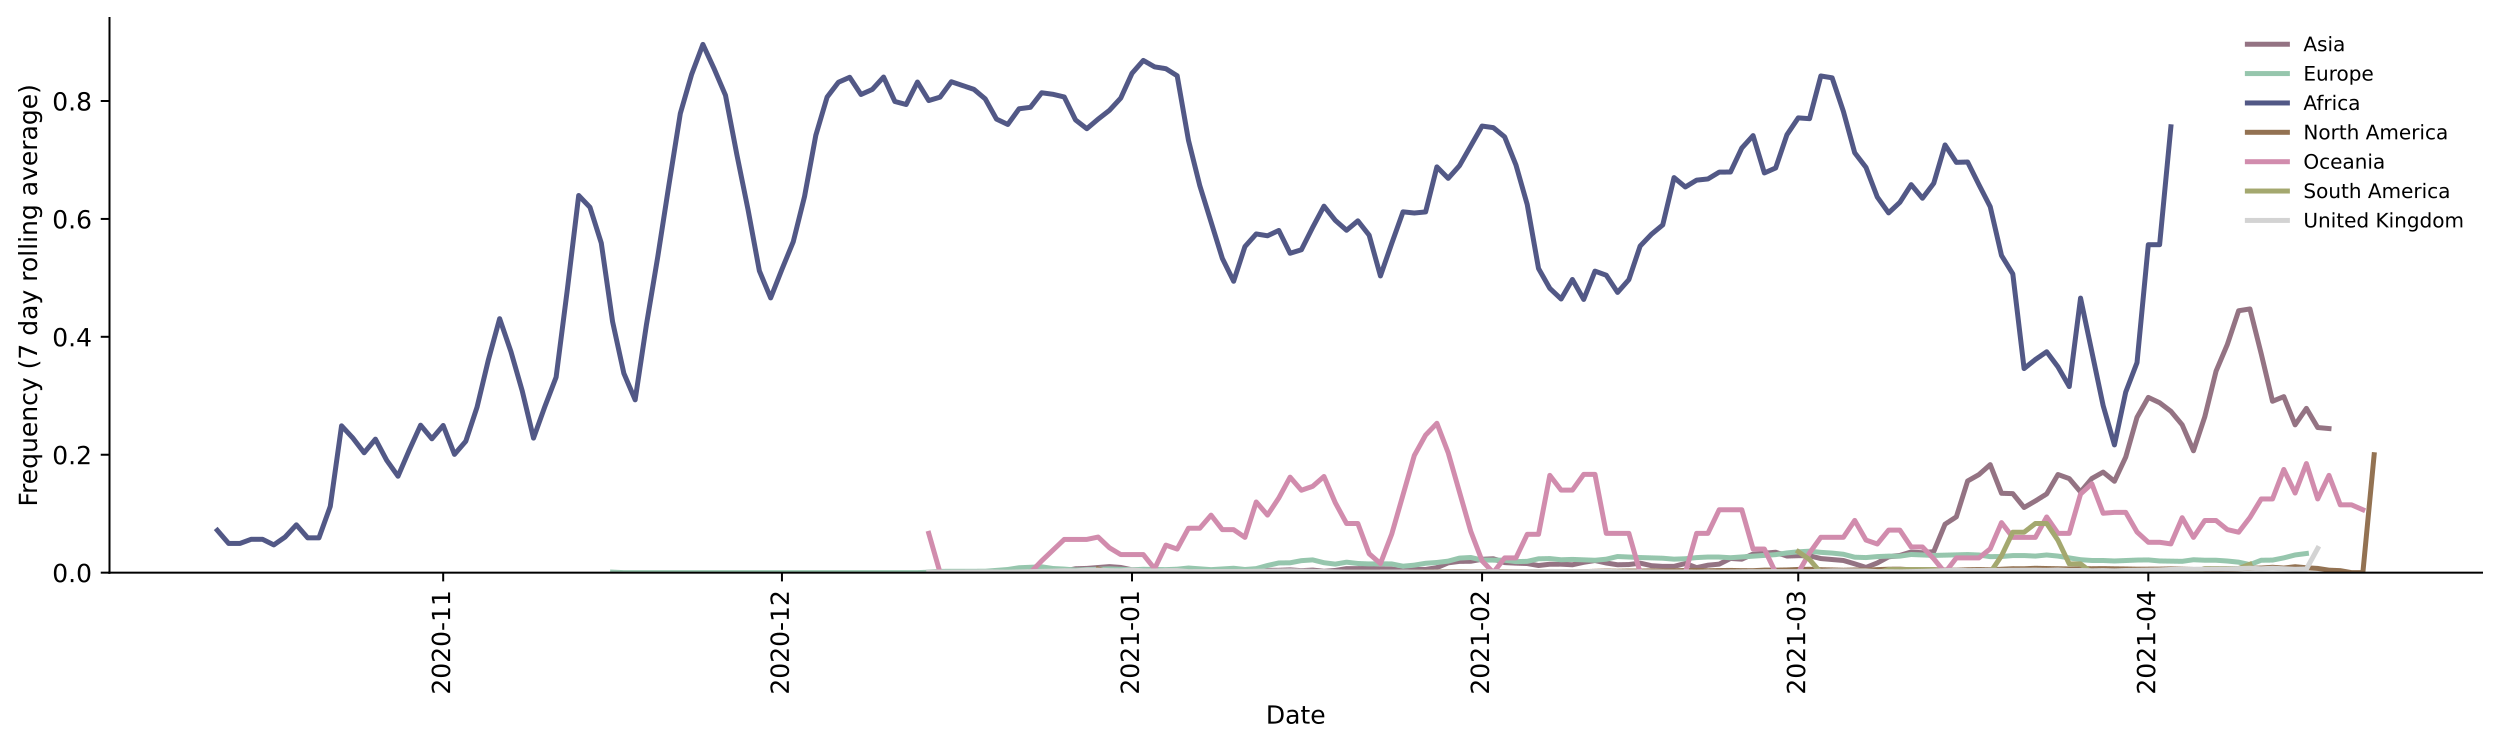 <?xml version="1.0" encoding="utf-8" standalone="no"?>
<!DOCTYPE svg PUBLIC "-//W3C//DTD SVG 1.1//EN"
  "http://www.w3.org/Graphics/SVG/1.1/DTD/svg11.dtd">
<!-- Created with matplotlib (https://matplotlib.org/) -->
<svg height="298.621pt" version="1.1" viewBox="0 0 999.581 298.621" width="999.581pt" xmlns="http://www.w3.org/2000/svg" xmlns:xlink="http://www.w3.org/1999/xlink">
 <defs>
  <style type="text/css">*{stroke-linecap:butt;stroke-linejoin:round;}</style>
 </defs>
 <g id="figure_1">
  <g id="patch_1">
   <path d="M 0 298.621 
L 999.581 298.621 
L 999.581 0 
L 0 0 
z
" style="fill:#ffffff;"/>
  </g>
  <g id="axes_1">
   <g id="patch_2">
    <path d="M 43.781 228.96 
L 992.381 228.96 
L 992.381 7.2 
L 43.781 7.2 
z
" style="fill:#ffffff;"/>
   </g>
   <g id="matplotlib.axis_1">
    <g id="xtick_1">
     <g id="line2d_1">
      <defs>
       <path d="M 0 0 
L 0 3.5 
" id="m08229d49be" style="stroke:#000000;stroke-width:0.8;"/>
      </defs>
      <g>
       <use style="stroke:#000000;stroke-width:0.8;" x="177.199" xlink:href="#m08229d49be" y="228.96"/>
      </g>
     </g>
     <g id="text_1">
      <!-- 2020-11 -->
      <g transform="translate(179.959 277.743)rotate(-90)scale(0.1 -0.1)">
       <defs>
        <path d="M 19.188 8.297 
L 53.609 8.297 
L 53.609 0 
L 7.328 0 
L 7.328 8.297 
Q 12.938 14.109 22.625 23.891 
Q 32.328 33.688 34.812 36.531 
Q 39.547 41.844 41.422 45.531 
Q 43.312 49.219 43.312 52.781 
Q 43.312 58.594 39.234 62.25 
Q 35.156 65.922 28.609 65.922 
Q 23.969 65.922 18.812 64.312 
Q 13.672 62.703 7.812 59.422 
L 7.812 69.391 
Q 13.766 71.781 18.938 73 
Q 24.125 74.219 28.422 74.219 
Q 39.75 74.219 46.484 68.547 
Q 53.219 62.891 53.219 53.422 
Q 53.219 48.922 51.531 44.891 
Q 49.859 40.875 45.406 35.406 
Q 44.188 33.984 37.641 27.219 
Q 31.109 20.453 19.188 8.297 
z
" id="DejaVuSans-50"/>
        <path d="M 31.781 66.406 
Q 24.172 66.406 20.328 58.906 
Q 16.5 51.422 16.5 36.375 
Q 16.5 21.391 20.328 13.891 
Q 24.172 6.391 31.781 6.391 
Q 39.453 6.391 43.281 13.891 
Q 47.125 21.391 47.125 36.375 
Q 47.125 51.422 43.281 58.906 
Q 39.453 66.406 31.781 66.406 
z
M 31.781 74.219 
Q 44.047 74.219 50.516 64.516 
Q 56.984 54.828 56.984 36.375 
Q 56.984 17.969 50.516 8.266 
Q 44.047 -1.422 31.781 -1.422 
Q 19.531 -1.422 13.062 8.266 
Q 6.594 17.969 6.594 36.375 
Q 6.594 54.828 13.062 64.516 
Q 19.531 74.219 31.781 74.219 
z
" id="DejaVuSans-48"/>
        <path d="M 4.891 31.391 
L 31.203 31.391 
L 31.203 23.391 
L 4.891 23.391 
z
" id="DejaVuSans-45"/>
        <path d="M 12.406 8.297 
L 28.516 8.297 
L 28.516 63.922 
L 10.984 60.406 
L 10.984 69.391 
L 28.422 72.906 
L 38.281 72.906 
L 38.281 8.297 
L 54.391 8.297 
L 54.391 0 
L 12.406 0 
z
" id="DejaVuSans-49"/>
       </defs>
       <use xlink:href="#DejaVuSans-50"/>
       <use x="63.623" xlink:href="#DejaVuSans-48"/>
       <use x="127.246" xlink:href="#DejaVuSans-50"/>
       <use x="190.869" xlink:href="#DejaVuSans-48"/>
       <use x="254.492" xlink:href="#DejaVuSans-45"/>
       <use x="290.576" xlink:href="#DejaVuSans-49"/>
       <use x="354.199" xlink:href="#DejaVuSans-49"/>
      </g>
     </g>
    </g>
    <g id="xtick_2">
     <g id="line2d_2">
      <g>
       <use style="stroke:#000000;stroke-width:0.8;" x="312.649" xlink:href="#m08229d49be" y="228.96"/>
      </g>
     </g>
     <g id="text_2">
      <!-- 2020-12 -->
      <g transform="translate(315.408 277.743)rotate(-90)scale(0.1 -0.1)">
       <use xlink:href="#DejaVuSans-50"/>
       <use x="63.623" xlink:href="#DejaVuSans-48"/>
       <use x="127.246" xlink:href="#DejaVuSans-50"/>
       <use x="190.869" xlink:href="#DejaVuSans-48"/>
       <use x="254.492" xlink:href="#DejaVuSans-45"/>
       <use x="290.576" xlink:href="#DejaVuSans-49"/>
       <use x="354.199" xlink:href="#DejaVuSans-50"/>
      </g>
     </g>
    </g>
    <g id="xtick_3">
     <g id="line2d_3">
      <g>
       <use style="stroke:#000000;stroke-width:0.8;" x="452.614" xlink:href="#m08229d49be" y="228.96"/>
      </g>
     </g>
     <g id="text_3">
      <!-- 2021-01 -->
      <g transform="translate(455.373 277.743)rotate(-90)scale(0.1 -0.1)">
       <use xlink:href="#DejaVuSans-50"/>
       <use x="63.623" xlink:href="#DejaVuSans-48"/>
       <use x="127.246" xlink:href="#DejaVuSans-50"/>
       <use x="190.869" xlink:href="#DejaVuSans-49"/>
       <use x="254.492" xlink:href="#DejaVuSans-45"/>
       <use x="290.576" xlink:href="#DejaVuSans-48"/>
       <use x="354.199" xlink:href="#DejaVuSans-49"/>
      </g>
     </g>
    </g>
    <g id="xtick_4">
     <g id="line2d_4">
      <g>
       <use style="stroke:#000000;stroke-width:0.8;" x="592.579" xlink:href="#m08229d49be" y="228.96"/>
      </g>
     </g>
     <g id="text_4">
      <!-- 2021-02 -->
      <g transform="translate(595.338 277.743)rotate(-90)scale(0.1 -0.1)">
       <use xlink:href="#DejaVuSans-50"/>
       <use x="63.623" xlink:href="#DejaVuSans-48"/>
       <use x="127.246" xlink:href="#DejaVuSans-50"/>
       <use x="190.869" xlink:href="#DejaVuSans-49"/>
       <use x="254.492" xlink:href="#DejaVuSans-45"/>
       <use x="290.576" xlink:href="#DejaVuSans-48"/>
       <use x="354.199" xlink:href="#DejaVuSans-50"/>
      </g>
     </g>
    </g>
    <g id="xtick_5">
     <g id="line2d_5">
      <g>
       <use style="stroke:#000000;stroke-width:0.8;" x="718.998" xlink:href="#m08229d49be" y="228.96"/>
      </g>
     </g>
     <g id="text_5">
      <!-- 2021-03 -->
      <g transform="translate(721.758 277.743)rotate(-90)scale(0.1 -0.1)">
       <defs>
        <path d="M 40.578 39.312 
Q 47.656 37.797 51.625 33 
Q 55.609 28.219 55.609 21.188 
Q 55.609 10.406 48.188 4.484 
Q 40.766 -1.422 27.094 -1.422 
Q 22.516 -1.422 17.656 -0.516 
Q 12.797 0.391 7.625 2.203 
L 7.625 11.719 
Q 11.719 9.328 16.594 8.109 
Q 21.484 6.891 26.812 6.891 
Q 36.078 6.891 40.938 10.547 
Q 45.797 14.203 45.797 21.188 
Q 45.797 27.641 41.281 31.266 
Q 36.766 34.906 28.719 34.906 
L 20.219 34.906 
L 20.219 43.016 
L 29.109 43.016 
Q 36.375 43.016 40.234 45.922 
Q 44.094 48.828 44.094 54.297 
Q 44.094 59.906 40.109 62.906 
Q 36.141 65.922 28.719 65.922 
Q 24.656 65.922 20.016 65.031 
Q 15.375 64.156 9.812 62.312 
L 9.812 71.094 
Q 15.438 72.656 20.344 73.438 
Q 25.25 74.219 29.594 74.219 
Q 40.828 74.219 47.359 69.109 
Q 53.906 64.016 53.906 55.328 
Q 53.906 49.266 50.438 45.094 
Q 46.969 40.922 40.578 39.312 
z
" id="DejaVuSans-51"/>
       </defs>
       <use xlink:href="#DejaVuSans-50"/>
       <use x="63.623" xlink:href="#DejaVuSans-48"/>
       <use x="127.246" xlink:href="#DejaVuSans-50"/>
       <use x="190.869" xlink:href="#DejaVuSans-49"/>
       <use x="254.492" xlink:href="#DejaVuSans-45"/>
       <use x="290.576" xlink:href="#DejaVuSans-48"/>
       <use x="354.199" xlink:href="#DejaVuSans-51"/>
      </g>
     </g>
    </g>
    <g id="xtick_6">
     <g id="line2d_6">
      <g>
       <use style="stroke:#000000;stroke-width:0.8;" x="858.963" xlink:href="#m08229d49be" y="228.96"/>
      </g>
     </g>
     <g id="text_6">
      <!-- 2021-04 -->
      <g transform="translate(861.723 277.743)rotate(-90)scale(0.1 -0.1)">
       <defs>
        <path d="M 37.797 64.312 
L 12.891 25.391 
L 37.797 25.391 
z
M 35.203 72.906 
L 47.609 72.906 
L 47.609 25.391 
L 58.016 25.391 
L 58.016 17.188 
L 47.609 17.188 
L 47.609 0 
L 37.797 0 
L 37.797 17.188 
L 4.891 17.188 
L 4.891 26.703 
z
" id="DejaVuSans-52"/>
       </defs>
       <use xlink:href="#DejaVuSans-50"/>
       <use x="63.623" xlink:href="#DejaVuSans-48"/>
       <use x="127.246" xlink:href="#DejaVuSans-50"/>
       <use x="190.869" xlink:href="#DejaVuSans-49"/>
       <use x="254.492" xlink:href="#DejaVuSans-45"/>
       <use x="290.576" xlink:href="#DejaVuSans-48"/>
       <use x="354.199" xlink:href="#DejaVuSans-52"/>
      </g>
     </g>
    </g>
    <g id="text_7">
     <!-- Date -->
     <g transform="translate(506.13 289.341)scale(0.1 -0.1)">
      <defs>
       <path d="M 19.672 64.797 
L 19.672 8.109 
L 31.594 8.109 
Q 46.688 8.109 53.688 14.938 
Q 60.688 21.781 60.688 36.531 
Q 60.688 51.172 53.688 57.984 
Q 46.688 64.797 31.594 64.797 
z
M 9.812 72.906 
L 30.078 72.906 
Q 51.266 72.906 61.172 64.094 
Q 71.094 55.281 71.094 36.531 
Q 71.094 17.672 61.125 8.828 
Q 51.172 0 30.078 0 
L 9.812 0 
z
" id="DejaVuSans-68"/>
       <path d="M 34.281 27.484 
Q 23.391 27.484 19.188 25 
Q 14.984 22.516 14.984 16.5 
Q 14.984 11.719 18.141 8.906 
Q 21.297 6.109 26.703 6.109 
Q 34.188 6.109 38.703 11.406 
Q 43.219 16.703 43.219 25.484 
L 43.219 27.484 
z
M 52.203 31.203 
L 52.203 0 
L 43.219 0 
L 43.219 8.297 
Q 40.141 3.328 35.547 0.953 
Q 30.953 -1.422 24.312 -1.422 
Q 15.922 -1.422 10.953 3.297 
Q 6 8.016 6 15.922 
Q 6 25.141 12.172 29.828 
Q 18.359 34.516 30.609 34.516 
L 43.219 34.516 
L 43.219 35.406 
Q 43.219 41.609 39.141 45 
Q 35.062 48.391 27.688 48.391 
Q 23 48.391 18.547 47.266 
Q 14.109 46.141 10.016 43.891 
L 10.016 52.203 
Q 14.938 54.109 19.578 55.047 
Q 24.219 56 28.609 56 
Q 40.484 56 46.344 49.844 
Q 52.203 43.703 52.203 31.203 
z
" id="DejaVuSans-97"/>
       <path d="M 18.312 70.219 
L 18.312 54.688 
L 36.812 54.688 
L 36.812 47.703 
L 18.312 47.703 
L 18.312 18.016 
Q 18.312 11.328 20.141 9.422 
Q 21.969 7.516 27.594 7.516 
L 36.812 7.516 
L 36.812 0 
L 27.594 0 
Q 17.188 0 13.234 3.875 
Q 9.281 7.766 9.281 18.016 
L 9.281 47.703 
L 2.688 47.703 
L 2.688 54.688 
L 9.281 54.688 
L 9.281 70.219 
z
" id="DejaVuSans-116"/>
       <path d="M 56.203 29.594 
L 56.203 25.203 
L 14.891 25.203 
Q 15.484 15.922 20.484 11.062 
Q 25.484 6.203 34.422 6.203 
Q 39.594 6.203 44.453 7.469 
Q 49.312 8.734 54.109 11.281 
L 54.109 2.781 
Q 49.266 0.734 44.188 -0.344 
Q 39.109 -1.422 33.891 -1.422 
Q 20.797 -1.422 13.156 6.188 
Q 5.516 13.812 5.516 26.812 
Q 5.516 40.234 12.766 48.109 
Q 20.016 56 32.328 56 
Q 43.359 56 49.781 48.891 
Q 56.203 41.797 56.203 29.594 
z
M 47.219 32.234 
Q 47.125 39.594 43.094 43.984 
Q 39.062 48.391 32.422 48.391 
Q 24.906 48.391 20.391 44.141 
Q 15.875 39.891 15.188 32.172 
z
" id="DejaVuSans-101"/>
      </defs>
      <use xlink:href="#DejaVuSans-68"/>
      <use x="77.002" xlink:href="#DejaVuSans-97"/>
      <use x="138.281" xlink:href="#DejaVuSans-116"/>
      <use x="177.49" xlink:href="#DejaVuSans-101"/>
     </g>
    </g>
   </g>
   <g id="matplotlib.axis_2">
    <g id="ytick_1">
     <g id="line2d_7">
      <defs>
       <path d="M 0 0 
L -3.5 0 
" id="m2bde6c00f6" style="stroke:#000000;stroke-width:0.8;"/>
      </defs>
      <g>
       <use style="stroke:#000000;stroke-width:0.8;" x="43.781" xlink:href="#m2bde6c00f6" y="228.96"/>
      </g>
     </g>
     <g id="text_8">
      <!-- 0.0 -->
      <g transform="translate(20.878 232.759)scale(0.1 -0.1)">
       <defs>
        <path d="M 10.688 12.406 
L 21 12.406 
L 21 0 
L 10.688 0 
z
" id="DejaVuSans-46"/>
       </defs>
       <use xlink:href="#DejaVuSans-48"/>
       <use x="63.623" xlink:href="#DejaVuSans-46"/>
       <use x="95.41" xlink:href="#DejaVuSans-48"/>
      </g>
     </g>
    </g>
    <g id="ytick_2">
     <g id="line2d_8">
      <g>
       <use style="stroke:#000000;stroke-width:0.8;" x="43.781" xlink:href="#m2bde6c00f6" y="181.815"/>
      </g>
     </g>
     <g id="text_9">
      <!-- 0.2 -->
      <g transform="translate(20.878 185.614)scale(0.1 -0.1)">
       <use xlink:href="#DejaVuSans-48"/>
       <use x="63.623" xlink:href="#DejaVuSans-46"/>
       <use x="95.41" xlink:href="#DejaVuSans-50"/>
      </g>
     </g>
    </g>
    <g id="ytick_3">
     <g id="line2d_9">
      <g>
       <use style="stroke:#000000;stroke-width:0.8;" x="43.781" xlink:href="#m2bde6c00f6" y="134.67"/>
      </g>
     </g>
     <g id="text_10">
      <!-- 0.4 -->
      <g transform="translate(20.878 138.469)scale(0.1 -0.1)">
       <use xlink:href="#DejaVuSans-48"/>
       <use x="63.623" xlink:href="#DejaVuSans-46"/>
       <use x="95.41" xlink:href="#DejaVuSans-52"/>
      </g>
     </g>
    </g>
    <g id="ytick_4">
     <g id="line2d_10">
      <g>
       <use style="stroke:#000000;stroke-width:0.8;" x="43.781" xlink:href="#m2bde6c00f6" y="87.525"/>
      </g>
     </g>
     <g id="text_11">
      <!-- 0.6 -->
      <g transform="translate(20.878 91.325)scale(0.1 -0.1)">
       <defs>
        <path d="M 33.016 40.375 
Q 26.375 40.375 22.484 35.828 
Q 18.609 31.297 18.609 23.391 
Q 18.609 15.531 22.484 10.953 
Q 26.375 6.391 33.016 6.391 
Q 39.656 6.391 43.531 10.953 
Q 47.406 15.531 47.406 23.391 
Q 47.406 31.297 43.531 35.828 
Q 39.656 40.375 33.016 40.375 
z
M 52.594 71.297 
L 52.594 62.312 
Q 48.875 64.062 45.094 64.984 
Q 41.312 65.922 37.594 65.922 
Q 27.828 65.922 22.672 59.328 
Q 17.531 52.734 16.797 39.406 
Q 19.672 43.656 24.016 45.922 
Q 28.375 48.188 33.594 48.188 
Q 44.578 48.188 50.953 41.516 
Q 57.328 34.859 57.328 23.391 
Q 57.328 12.156 50.688 5.359 
Q 44.047 -1.422 33.016 -1.422 
Q 20.359 -1.422 13.672 8.266 
Q 6.984 17.969 6.984 36.375 
Q 6.984 53.656 15.188 63.938 
Q 23.391 74.219 37.203 74.219 
Q 40.922 74.219 44.703 73.484 
Q 48.484 72.75 52.594 71.297 
z
" id="DejaVuSans-54"/>
       </defs>
       <use xlink:href="#DejaVuSans-48"/>
       <use x="63.623" xlink:href="#DejaVuSans-46"/>
       <use x="95.41" xlink:href="#DejaVuSans-54"/>
      </g>
     </g>
    </g>
    <g id="ytick_5">
     <g id="line2d_11">
      <g>
       <use style="stroke:#000000;stroke-width:0.8;" x="43.781" xlink:href="#m2bde6c00f6" y="40.38"/>
      </g>
     </g>
     <g id="text_12">
      <!-- 0.8 -->
      <g transform="translate(20.878 44.18)scale(0.1 -0.1)">
       <defs>
        <path d="M 31.781 34.625 
Q 24.75 34.625 20.719 30.859 
Q 16.703 27.094 16.703 20.516 
Q 16.703 13.922 20.719 10.156 
Q 24.75 6.391 31.781 6.391 
Q 38.812 6.391 42.859 10.172 
Q 46.922 13.969 46.922 20.516 
Q 46.922 27.094 42.891 30.859 
Q 38.875 34.625 31.781 34.625 
z
M 21.922 38.812 
Q 15.578 40.375 12.031 44.719 
Q 8.5 49.078 8.5 55.328 
Q 8.5 64.062 14.719 69.141 
Q 20.953 74.219 31.781 74.219 
Q 42.672 74.219 48.875 69.141 
Q 55.078 64.062 55.078 55.328 
Q 55.078 49.078 51.531 44.719 
Q 48 40.375 41.703 38.812 
Q 48.828 37.156 52.797 32.312 
Q 56.781 27.484 56.781 20.516 
Q 56.781 9.906 50.312 4.234 
Q 43.844 -1.422 31.781 -1.422 
Q 19.734 -1.422 13.25 4.234 
Q 6.781 9.906 6.781 20.516 
Q 6.781 27.484 10.781 32.312 
Q 14.797 37.156 21.922 38.812 
z
M 18.312 54.391 
Q 18.312 48.734 21.844 45.562 
Q 25.391 42.391 31.781 42.391 
Q 38.141 42.391 41.719 45.562 
Q 45.312 48.734 45.312 54.391 
Q 45.312 60.062 41.719 63.234 
Q 38.141 66.406 31.781 66.406 
Q 25.391 66.406 21.844 63.234 
Q 18.312 60.062 18.312 54.391 
z
" id="DejaVuSans-56"/>
       </defs>
       <use xlink:href="#DejaVuSans-48"/>
       <use x="63.623" xlink:href="#DejaVuSans-46"/>
       <use x="95.41" xlink:href="#DejaVuSans-56"/>
      </g>
     </g>
    </g>
    <g id="text_13">
     <!-- Frequency (7 day rolling average) -->
     <g transform="translate(14.798 202.529)rotate(-90)scale(0.1 -0.1)">
      <defs>
       <path d="M 9.812 72.906 
L 51.703 72.906 
L 51.703 64.594 
L 19.672 64.594 
L 19.672 43.109 
L 48.578 43.109 
L 48.578 34.812 
L 19.672 34.812 
L 19.672 0 
L 9.812 0 
z
" id="DejaVuSans-70"/>
       <path d="M 41.109 46.297 
Q 39.594 47.172 37.812 47.578 
Q 36.031 48 33.891 48 
Q 26.266 48 22.188 43.047 
Q 18.109 38.094 18.109 28.812 
L 18.109 0 
L 9.078 0 
L 9.078 54.688 
L 18.109 54.688 
L 18.109 46.188 
Q 20.953 51.172 25.484 53.578 
Q 30.031 56 36.531 56 
Q 37.453 56 38.578 55.875 
Q 39.703 55.766 41.062 55.516 
z
" id="DejaVuSans-114"/>
       <path d="M 14.797 27.297 
Q 14.797 17.391 18.875 11.75 
Q 22.953 6.109 30.078 6.109 
Q 37.203 6.109 41.297 11.75 
Q 45.406 17.391 45.406 27.297 
Q 45.406 37.203 41.297 42.844 
Q 37.203 48.484 30.078 48.484 
Q 22.953 48.484 18.875 42.844 
Q 14.797 37.203 14.797 27.297 
z
M 45.406 8.203 
Q 42.578 3.328 38.25 0.953 
Q 33.938 -1.422 27.875 -1.422 
Q 17.969 -1.422 11.734 6.484 
Q 5.516 14.406 5.516 27.297 
Q 5.516 40.188 11.734 48.094 
Q 17.969 56 27.875 56 
Q 33.938 56 38.25 53.625 
Q 42.578 51.266 45.406 46.391 
L 45.406 54.688 
L 54.391 54.688 
L 54.391 -20.797 
L 45.406 -20.797 
z
" id="DejaVuSans-113"/>
       <path d="M 8.5 21.578 
L 8.5 54.688 
L 17.484 54.688 
L 17.484 21.922 
Q 17.484 14.156 20.5 10.266 
Q 23.531 6.391 29.594 6.391 
Q 36.859 6.391 41.078 11.031 
Q 45.312 15.672 45.312 23.688 
L 45.312 54.688 
L 54.297 54.688 
L 54.297 0 
L 45.312 0 
L 45.312 8.406 
Q 42.047 3.422 37.719 1 
Q 33.406 -1.422 27.688 -1.422 
Q 18.266 -1.422 13.375 4.438 
Q 8.5 10.297 8.5 21.578 
z
M 31.109 56 
z
" id="DejaVuSans-117"/>
       <path d="M 54.891 33.016 
L 54.891 0 
L 45.906 0 
L 45.906 32.719 
Q 45.906 40.484 42.875 44.328 
Q 39.844 48.188 33.797 48.188 
Q 26.516 48.188 22.312 43.547 
Q 18.109 38.922 18.109 30.906 
L 18.109 0 
L 9.078 0 
L 9.078 54.688 
L 18.109 54.688 
L 18.109 46.188 
Q 21.344 51.125 25.703 53.562 
Q 30.078 56 35.797 56 
Q 45.219 56 50.047 50.172 
Q 54.891 44.344 54.891 33.016 
z
" id="DejaVuSans-110"/>
       <path d="M 48.781 52.594 
L 48.781 44.188 
Q 44.969 46.297 41.141 47.344 
Q 37.312 48.391 33.406 48.391 
Q 24.656 48.391 19.812 42.844 
Q 14.984 37.312 14.984 27.297 
Q 14.984 17.281 19.812 11.734 
Q 24.656 6.203 33.406 6.203 
Q 37.312 6.203 41.141 7.25 
Q 44.969 8.297 48.781 10.406 
L 48.781 2.094 
Q 45.016 0.344 40.984 -0.531 
Q 36.969 -1.422 32.422 -1.422 
Q 20.062 -1.422 12.781 6.344 
Q 5.516 14.109 5.516 27.297 
Q 5.516 40.672 12.859 48.328 
Q 20.219 56 33.016 56 
Q 37.156 56 41.109 55.141 
Q 45.062 54.297 48.781 52.594 
z
" id="DejaVuSans-99"/>
       <path d="M 32.172 -5.078 
Q 28.375 -14.844 24.75 -17.812 
Q 21.141 -20.797 15.094 -20.797 
L 7.906 -20.797 
L 7.906 -13.281 
L 13.188 -13.281 
Q 16.891 -13.281 18.938 -11.516 
Q 21 -9.766 23.484 -3.219 
L 25.094 0.875 
L 2.984 54.688 
L 12.5 54.688 
L 29.594 11.922 
L 46.688 54.688 
L 56.203 54.688 
z
" id="DejaVuSans-121"/>
       <path id="DejaVuSans-32"/>
       <path d="M 31 75.875 
Q 24.469 64.656 21.281 53.656 
Q 18.109 42.672 18.109 31.391 
Q 18.109 20.125 21.312 9.062 
Q 24.516 -2 31 -13.188 
L 23.188 -13.188 
Q 15.875 -1.703 12.234 9.375 
Q 8.594 20.453 8.594 31.391 
Q 8.594 42.281 12.203 53.312 
Q 15.828 64.359 23.188 75.875 
z
" id="DejaVuSans-40"/>
       <path d="M 8.203 72.906 
L 55.078 72.906 
L 55.078 68.703 
L 28.609 0 
L 18.312 0 
L 43.219 64.594 
L 8.203 64.594 
z
" id="DejaVuSans-55"/>
       <path d="M 45.406 46.391 
L 45.406 75.984 
L 54.391 75.984 
L 54.391 0 
L 45.406 0 
L 45.406 8.203 
Q 42.578 3.328 38.25 0.953 
Q 33.938 -1.422 27.875 -1.422 
Q 17.969 -1.422 11.734 6.484 
Q 5.516 14.406 5.516 27.297 
Q 5.516 40.188 11.734 48.094 
Q 17.969 56 27.875 56 
Q 33.938 56 38.25 53.625 
Q 42.578 51.266 45.406 46.391 
z
M 14.797 27.297 
Q 14.797 17.391 18.875 11.75 
Q 22.953 6.109 30.078 6.109 
Q 37.203 6.109 41.297 11.75 
Q 45.406 17.391 45.406 27.297 
Q 45.406 37.203 41.297 42.844 
Q 37.203 48.484 30.078 48.484 
Q 22.953 48.484 18.875 42.844 
Q 14.797 37.203 14.797 27.297 
z
" id="DejaVuSans-100"/>
       <path d="M 30.609 48.391 
Q 23.391 48.391 19.188 42.75 
Q 14.984 37.109 14.984 27.297 
Q 14.984 17.484 19.156 11.844 
Q 23.344 6.203 30.609 6.203 
Q 37.797 6.203 41.984 11.859 
Q 46.188 17.531 46.188 27.297 
Q 46.188 37.016 41.984 42.703 
Q 37.797 48.391 30.609 48.391 
z
M 30.609 56 
Q 42.328 56 49.016 48.375 
Q 55.719 40.766 55.719 27.297 
Q 55.719 13.875 49.016 6.219 
Q 42.328 -1.422 30.609 -1.422 
Q 18.844 -1.422 12.172 6.219 
Q 5.516 13.875 5.516 27.297 
Q 5.516 40.766 12.172 48.375 
Q 18.844 56 30.609 56 
z
" id="DejaVuSans-111"/>
       <path d="M 9.422 75.984 
L 18.406 75.984 
L 18.406 0 
L 9.422 0 
z
" id="DejaVuSans-108"/>
       <path d="M 9.422 54.688 
L 18.406 54.688 
L 18.406 0 
L 9.422 0 
z
M 9.422 75.984 
L 18.406 75.984 
L 18.406 64.594 
L 9.422 64.594 
z
" id="DejaVuSans-105"/>
       <path d="M 45.406 27.984 
Q 45.406 37.75 41.375 43.109 
Q 37.359 48.484 30.078 48.484 
Q 22.859 48.484 18.828 43.109 
Q 14.797 37.75 14.797 27.984 
Q 14.797 18.266 18.828 12.891 
Q 22.859 7.516 30.078 7.516 
Q 37.359 7.516 41.375 12.891 
Q 45.406 18.266 45.406 27.984 
z
M 54.391 6.781 
Q 54.391 -7.172 48.188 -13.984 
Q 42 -20.797 29.203 -20.797 
Q 24.469 -20.797 20.266 -20.094 
Q 16.062 -19.391 12.109 -17.922 
L 12.109 -9.188 
Q 16.062 -11.328 19.922 -12.344 
Q 23.781 -13.375 27.781 -13.375 
Q 36.625 -13.375 41.016 -8.766 
Q 45.406 -4.156 45.406 5.172 
L 45.406 9.625 
Q 42.625 4.781 38.281 2.391 
Q 33.938 0 27.875 0 
Q 17.828 0 11.672 7.656 
Q 5.516 15.328 5.516 27.984 
Q 5.516 40.672 11.672 48.328 
Q 17.828 56 27.875 56 
Q 33.938 56 38.281 53.609 
Q 42.625 51.219 45.406 46.391 
L 45.406 54.688 
L 54.391 54.688 
z
" id="DejaVuSans-103"/>
       <path d="M 2.984 54.688 
L 12.5 54.688 
L 29.594 8.797 
L 46.688 54.688 
L 56.203 54.688 
L 35.688 0 
L 23.484 0 
z
" id="DejaVuSans-118"/>
       <path d="M 8.016 75.875 
L 15.828 75.875 
Q 23.141 64.359 26.781 53.312 
Q 30.422 42.281 30.422 31.391 
Q 30.422 20.453 26.781 9.375 
Q 23.141 -1.703 15.828 -13.188 
L 8.016 -13.188 
Q 14.5 -2 17.703 9.062 
Q 20.906 20.125 20.906 31.391 
Q 20.906 42.672 17.703 53.656 
Q 14.5 64.656 8.016 75.875 
z
" id="DejaVuSans-41"/>
      </defs>
      <use xlink:href="#DejaVuSans-70"/>
      <use x="50.27" xlink:href="#DejaVuSans-114"/>
      <use x="89.133" xlink:href="#DejaVuSans-101"/>
      <use x="150.656" xlink:href="#DejaVuSans-113"/>
      <use x="214.133" xlink:href="#DejaVuSans-117"/>
      <use x="277.512" xlink:href="#DejaVuSans-101"/>
      <use x="339.035" xlink:href="#DejaVuSans-110"/>
      <use x="402.414" xlink:href="#DejaVuSans-99"/>
      <use x="457.395" xlink:href="#DejaVuSans-121"/>
      <use x="516.574" xlink:href="#DejaVuSans-32"/>
      <use x="548.361" xlink:href="#DejaVuSans-40"/>
      <use x="587.375" xlink:href="#DejaVuSans-55"/>
      <use x="650.998" xlink:href="#DejaVuSans-32"/>
      <use x="682.785" xlink:href="#DejaVuSans-100"/>
      <use x="746.262" xlink:href="#DejaVuSans-97"/>
      <use x="807.541" xlink:href="#DejaVuSans-121"/>
      <use x="866.721" xlink:href="#DejaVuSans-32"/>
      <use x="898.508" xlink:href="#DejaVuSans-114"/>
      <use x="937.371" xlink:href="#DejaVuSans-111"/>
      <use x="998.553" xlink:href="#DejaVuSans-108"/>
      <use x="1026.336" xlink:href="#DejaVuSans-108"/>
      <use x="1054.119" xlink:href="#DejaVuSans-105"/>
      <use x="1081.902" xlink:href="#DejaVuSans-110"/>
      <use x="1145.281" xlink:href="#DejaVuSans-103"/>
      <use x="1208.758" xlink:href="#DejaVuSans-32"/>
      <use x="1240.545" xlink:href="#DejaVuSans-97"/>
      <use x="1301.824" xlink:href="#DejaVuSans-118"/>
      <use x="1361.004" xlink:href="#DejaVuSans-101"/>
      <use x="1422.527" xlink:href="#DejaVuSans-114"/>
      <use x="1463.641" xlink:href="#DejaVuSans-97"/>
      <use x="1524.92" xlink:href="#DejaVuSans-103"/>
      <use x="1588.396" xlink:href="#DejaVuSans-101"/>
      <use x="1649.92" xlink:href="#DejaVuSans-41"/>
     </g>
    </g>
   </g>
   <g id="line2d_12">
    <path clip-path="url(#pe2e426d0ad)" d="M 411.979 228.535 
L 416.494 228.96 
L 421.009 228.96 
L 425.524 228.331 
L 430.039 227.401 
L 434.554 227.271 
L 439.069 226.905 
L 443.584 226.55 
L 448.099 226.884 
L 452.614 227.815 
L 457.129 227.945 
L 461.644 227.967 
L 466.159 228.166 
L 470.674 228.348 
L 475.189 228.348 
L 479.704 228.155 
L 484.219 228.199 
L 488.734 228.355 
L 493.249 228.467 
L 497.764 228.143 
L 502.279 228.336 
L 506.794 228.019 
L 511.309 228.019 
L 515.824 227.844 
L 520.339 228.168 
L 524.854 227.933 
L 529.369 228.408 
L 533.884 228.083 
L 538.399 227.348 
L 542.914 227.348 
L 547.429 227.252 
L 551.944 227.394 
L 556.459 227.405 
L 560.974 228.196 
L 565.489 227.656 
L 570.004 227.682 
L 574.519 226.955 
L 579.034 225.042 
L 583.549 224.461 
L 588.064 224.411 
L 592.579 223.614 
L 597.094 223.406 
L 601.609 224.945 
L 606.124 225.17 
L 610.639 225.316 
L 615.154 226.11 
L 619.669 225.593 
L 624.184 225.584 
L 628.699 225.815 
L 633.214 224.831 
L 637.729 224.12 
L 642.244 225.114 
L 646.759 225.811 
L 651.274 225.72 
L 655.789 225.159 
L 660.304 226.179 
L 664.819 226.458 
L 669.334 226.458 
L 673.849 225.3 
L 678.363 226.95 
L 682.878 225.988 
L 687.393 225.561 
L 691.908 223.289 
L 696.423 223.58 
L 700.938 221.511 
L 705.453 221.189 
L 709.968 220.798 
L 714.483 222.327 
L 718.998 222.192 
L 723.513 222.217 
L 728.028 223.328 
L 732.543 223.717 
L 737.058 224.103 
L 741.573 225.44 
L 746.088 226.881 
L 750.603 225.089 
L 755.118 222.654 
L 759.633 222.078 
L 764.148 220.691 
L 768.663 221.022 
L 773.178 220.537 
L 777.693 209.59 
L 782.208 206.649 
L 786.723 192.321 
L 791.238 189.76 
L 795.753 185.78 
L 800.268 197.233 
L 804.783 197.367 
L 809.298 202.913 
L 813.813 200.297 
L 818.328 197.481 
L 822.843 189.73 
L 827.358 191.353 
L 831.873 196.686 
L 836.388 191.31 
L 840.903 188.767 
L 845.418 192.424 
L 849.933 182.757 
L 854.448 166.848 
L 858.963 158.901 
L 863.478 161.017 
L 867.993 164.45 
L 872.508 169.866 
L 877.023 180.237 
L 881.538 166.663 
L 886.053 148.396 
L 890.568 137.726 
L 895.083 124.247 
L 899.598 123.526 
L 904.113 141.48 
L 908.628 160.438 
L 913.143 158.589 
L 917.658 169.868 
L 922.173 163.281 
L 926.688 170.942 
L 931.203 171.35 
" style="fill:none;stroke:#947383;stroke-linecap:square;stroke-width:2;"/>
   </g>
   <g id="line2d_13">
    <path clip-path="url(#pe2e426d0ad)" d="M 244.924 228.758 
L 249.439 228.96 
L 366.829 228.96 
L 371.344 228.774 
L 375.859 228.442 
L 393.919 228.405 
L 402.949 227.703 
L 407.464 227.002 
L 416.494 226.635 
L 421.009 227.308 
L 425.524 227.534 
L 430.039 227.901 
L 443.584 227.453 
L 452.614 227.8 
L 457.129 227.627 
L 466.159 227.757 
L 470.674 227.579 
L 475.189 227.112 
L 484.219 227.761 
L 493.249 227.207 
L 497.764 227.703 
L 502.279 227.351 
L 506.794 226.103 
L 511.309 225.083 
L 515.824 225.025 
L 520.339 224.165 
L 524.854 223.861 
L 529.369 224.992 
L 533.884 225.552 
L 538.399 224.779 
L 542.914 225.296 
L 547.429 225.479 
L 551.944 225.406 
L 556.459 225.478 
L 560.974 226.387 
L 565.489 225.964 
L 570.004 225.217 
L 574.519 224.896 
L 579.034 224.362 
L 583.549 223.145 
L 588.064 222.899 
L 592.579 223.925 
L 601.609 223.995 
L 606.124 224.547 
L 610.639 224.448 
L 615.154 223.426 
L 619.669 223.332 
L 624.184 223.816 
L 628.699 223.667 
L 637.729 224.013 
L 642.244 223.582 
L 646.759 222.513 
L 655.789 222.922 
L 664.819 223.197 
L 669.334 223.571 
L 673.849 223.404 
L 678.363 222.939 
L 682.878 222.719 
L 687.393 222.731 
L 691.908 222.996 
L 709.968 221.765 
L 714.483 221.073 
L 718.998 220.626 
L 723.513 220.378 
L 728.028 220.847 
L 732.543 221.138 
L 737.058 221.613 
L 741.573 222.784 
L 746.088 222.935 
L 750.603 222.54 
L 755.118 222.358 
L 759.633 222.37 
L 764.148 221.705 
L 773.178 222.082 
L 782.208 221.849 
L 786.723 221.729 
L 791.238 221.906 
L 795.753 222.563 
L 800.268 222.507 
L 804.783 222.142 
L 809.298 222.126 
L 813.813 222.34 
L 818.328 221.898 
L 822.843 222.337 
L 831.873 223.788 
L 836.388 224.101 
L 840.903 224.104 
L 845.418 224.298 
L 854.448 223.934 
L 858.963 223.878 
L 863.478 224.285 
L 872.508 224.442 
L 877.023 223.805 
L 881.538 224 
L 886.053 224.004 
L 890.568 224.315 
L 895.083 224.771 
L 899.598 225.745 
L 904.113 224.003 
L 908.628 223.947 
L 913.143 223.054 
L 917.658 221.893 
L 922.173 221.309 
L 922.173 221.309 
" style="fill:none;stroke:#96c6ad;stroke-linecap:square;stroke-width:2;"/>
   </g>
   <g id="line2d_14">
    <path clip-path="url(#pe2e426d0ad)" d="M 86.899 212.048 
L 91.414 217.286 
L 95.929 217.286 
L 100.444 215.622 
L 104.959 215.622 
L 109.474 217.867 
L 113.989 214.724 
L 118.504 209.847 
L 123.019 215.047 
L 127.534 215.047 
L 132.049 202.475 
L 136.564 170.259 
L 141.079 175.136 
L 145.594 181.029 
L 150.109 175.59 
L 154.624 184.062 
L 159.139 190.408 
L 163.654 179.932 
L 168.169 170.007 
L 172.684 175.446 
L 177.199 170.117 
L 181.714 181.668 
L 186.229 176.43 
L 190.744 162.783 
L 195.259 143.925 
L 199.774 127.424 
L 204.289 140.599 
L 208.804 156.314 
L 213.319 175.172 
L 217.834 162.6 
L 222.349 150.814 
L 226.864 115.559 
L 231.379 78.168 
L 235.894 82.883 
L 240.409 97.169 
L 244.924 128.599 
L 249.439 149.282 
L 253.954 159.865 
L 258.469 129.789 
L 262.984 102.735 
L 267.499 73.662 
L 272.014 45.375 
L 276.529 29.753 
L 281.044 17.76 
L 285.559 27.555 
L 290.074 38.101 
L 294.589 61.673 
L 299.104 83.899 
L 303.619 108.287 
L 308.134 119.118 
L 312.649 107.666 
L 317.164 96.665 
L 321.679 78.565 
L 326.194 54.062 
L 330.709 38.809 
L 335.224 32.892 
L 339.739 30.904 
L 344.254 37.779 
L 348.769 35.763 
L 353.284 30.811 
L 357.799 40.581 
L 362.314 41.784 
L 366.829 32.804 
L 371.344 40.206 
L 375.859 38.845 
L 380.374 32.684 
L 389.404 35.731 
L 393.919 39.525 
L 398.434 47.622 
L 402.949 49.765 
L 407.464 43.489 
L 411.979 42.915 
L 416.494 37.091 
L 421.009 37.703 
L 425.524 38.775 
L 430.039 47.959 
L 434.554 51.459 
L 439.069 47.63 
L 443.584 44.117 
L 448.099 39.23 
L 452.614 29.31 
L 457.129 24.158 
L 461.644 26.739 
L 466.159 27.468 
L 470.674 30.297 
L 475.189 56.109 
L 479.704 74.186 
L 488.734 103.328 
L 493.249 112.458 
L 497.764 98.6 
L 502.279 93.538 
L 506.794 94.272 
L 511.309 92.145 
L 515.824 101.263 
L 520.339 99.86 
L 524.854 90.904 
L 529.369 82.439 
L 533.884 88.106 
L 538.399 92.067 
L 542.914 88.303 
L 547.429 94.03 
L 551.944 110.33 
L 556.459 97.316 
L 560.974 84.701 
L 565.489 85.169 
L 570.004 84.733 
L 574.519 66.726 
L 579.034 71.306 
L 583.549 66.237 
L 592.579 50.403 
L 597.094 51.033 
L 601.609 54.729 
L 606.124 65.96 
L 610.639 81.795 
L 615.154 107.353 
L 619.669 115.3 
L 624.184 119.552 
L 628.699 111.748 
L 633.214 119.721 
L 637.729 108.406 
L 642.244 110.043 
L 646.759 116.914 
L 651.274 111.807 
L 655.789 98.371 
L 660.304 93.656 
L 664.819 89.924 
L 669.334 71.01 
L 673.849 74.757 
L 678.363 72.025 
L 682.878 71.554 
L 687.393 68.824 
L 691.908 68.779 
L 696.423 59.194 
L 700.938 54.217 
L 705.453 69.146 
L 709.968 67.161 
L 714.483 53.864 
L 718.998 47.129 
L 723.513 47.452 
L 728.028 30.371 
L 732.543 31.115 
L 737.058 44.585 
L 741.573 61.086 
L 746.088 66.949 
L 750.603 78.792 
L 755.118 85.119 
L 759.633 80.893 
L 764.148 73.822 
L 768.663 79.261 
L 773.178 73.275 
L 777.693 57.953 
L 782.208 64.915 
L 786.723 64.782 
L 791.238 73.848 
L 795.753 82.655 
L 800.268 102.148 
L 804.783 109.514 
L 809.298 147.363 
L 813.813 143.737 
L 818.328 140.654 
L 822.843 146.698 
L 827.358 154.556 
L 831.873 119.197 
L 840.903 162.171 
L 845.418 177.886 
L 849.933 156.769 
L 854.448 144.983 
L 858.963 97.838 
L 863.478 97.838 
L 867.993 50.693 
L 867.993 50.693 
" style="fill:none;stroke:#525886;stroke-linecap:square;stroke-width:2;"/>
   </g>
   <g id="line2d_15">
    <path clip-path="url(#pe2e426d0ad)" d="M 439.069 227.487 
L 443.584 228.96 
L 448.099 228.96 
L 452.614 228.882 
L 457.129 228.882 
L 461.644 228.834 
L 466.159 228.834 
L 470.674 228.834 
L 475.189 228.863 
L 479.704 228.863 
L 484.219 228.884 
L 488.734 228.884 
L 493.249 228.824 
L 497.764 228.848 
L 502.279 228.797 
L 506.794 228.825 
L 511.309 228.767 
L 515.824 228.827 
L 520.339 228.818 
L 524.854 228.868 
L 529.369 228.868 
L 533.884 228.909 
L 538.399 228.866 
L 542.914 228.848 
L 547.429 228.848 
L 551.944 228.848 
L 556.459 228.866 
L 560.974 228.889 
L 565.489 228.816 
L 570.004 228.724 
L 574.519 228.702 
L 579.034 228.597 
L 583.549 228.544 
L 588.064 228.668 
L 592.579 228.626 
L 597.094 228.545 
L 601.609 228.604 
L 606.124 228.677 
L 610.639 228.592 
L 615.154 228.725 
L 619.669 228.73 
L 624.184 228.68 
L 628.699 228.637 
L 633.214 228.555 
L 637.729 228.432 
L 642.244 228.335 
L 646.759 228.392 
L 651.274 228.306 
L 655.789 228.329 
L 660.304 228.239 
L 664.819 228.278 
L 669.334 228.193 
L 673.849 228.122 
L 678.363 228.032 
L 682.878 228.206 
L 687.393 228.123 
L 691.908 228.072 
L 696.423 228.163 
L 700.938 228.179 
L 705.453 227.953 
L 709.968 227.956 
L 714.483 227.88 
L 718.998 227.682 
L 723.513 227.625 
L 728.028 227.788 
L 732.543 227.869 
L 737.058 227.991 
L 741.573 227.887 
L 746.088 227.973 
L 750.603 227.745 
L 755.118 227.596 
L 759.633 227.557 
L 764.148 227.828 
L 768.663 227.88 
L 773.178 227.838 
L 777.693 227.945 
L 782.208 227.967 
L 786.723 227.796 
L 791.238 227.724 
L 795.753 227.815 
L 800.268 227.604 
L 804.783 227.395 
L 809.298 227.416 
L 813.813 227.214 
L 818.328 227.314 
L 822.843 227.395 
L 827.358 227.47 
L 831.873 227.375 
L 836.388 227.4 
L 840.903 227.346 
L 845.418 227.43 
L 849.933 227.484 
L 854.448 227.572 
L 858.963 227.558 
L 863.478 227.539 
L 867.993 227.448 
L 872.508 227.576 
L 877.023 227.702 
L 881.538 227.914 
L 886.053 227.764 
L 890.568 227.609 
L 895.083 227.441 
L 899.598 227.193 
L 904.113 227.12 
L 908.628 226.821 
L 913.143 227.126 
L 917.658 226.593 
L 922.173 227.013 
L 926.688 227.275 
L 931.203 227.977 
L 935.718 228.164 
L 940.233 228.96 
L 944.748 228.96 
L 949.263 181.815 
" style="fill:none;stroke:#937252;stroke-linecap:square;stroke-width:2;"/>
   </g>
   <g id="line2d_16">
    <path clip-path="url(#pe2e426d0ad)" d="M 371.344 213.245 
L 375.859 228.96 
L 411.979 228.96 
L 416.494 224.246 
L 425.524 215.674 
L 434.554 215.674 
L 439.069 214.731 
L 443.584 219.017 
L 448.099 221.731 
L 457.129 221.731 
L 461.644 227.389 
L 466.159 217.96 
L 470.674 219.531 
L 475.189 211.211 
L 479.704 211.211 
L 484.219 205.973 
L 488.734 211.775 
L 493.249 211.775 
L 497.764 214.857 
L 502.279 200.713 
L 506.794 205.952 
L 511.309 199.102 
L 515.824 190.782 
L 520.339 196.02 
L 524.854 194.449 
L 529.369 190.52 
L 533.884 200.997 
L 538.399 209.316 
L 542.914 209.316 
L 547.429 221.405 
L 551.944 225.333 
L 556.459 213.547 
L 565.489 182.117 
L 570.004 173.958 
L 574.519 169.243 
L 579.034 181.029 
L 588.064 212.459 
L 592.579 224.246 
L 597.094 228.96 
L 601.609 223.067 
L 606.124 223.067 
L 610.639 213.638 
L 615.154 213.638 
L 619.669 190.065 
L 624.184 195.959 
L 628.699 195.959 
L 633.214 189.673 
L 637.729 189.673 
L 642.244 213.245 
L 651.274 213.245 
L 655.789 228.96 
L 673.849 228.96 
L 678.363 213.245 
L 682.878 213.245 
L 687.393 203.816 
L 696.423 203.816 
L 700.938 219.531 
L 705.453 219.531 
L 709.968 228.96 
L 718.998 228.96 
L 723.513 221.103 
L 728.028 214.817 
L 737.058 214.817 
L 741.573 208.082 
L 746.088 215.939 
L 750.603 217.511 
L 755.118 211.964 
L 759.633 211.964 
L 764.148 218.699 
L 768.663 218.699 
L 773.178 223.414 
L 777.693 228.96 
L 782.208 223.067 
L 791.238 223.067 
L 795.753 219.44 
L 800.268 208.964 
L 804.783 214.857 
L 813.813 214.857 
L 818.328 206.697 
L 822.843 213.245 
L 827.358 213.245 
L 831.873 197.53 
L 836.388 193.431 
L 840.903 205.217 
L 845.418 204.86 
L 849.933 204.86 
L 854.448 212.717 
L 858.963 216.817 
L 863.478 216.817 
L 867.993 217.476 
L 872.508 206.999 
L 877.023 214.857 
L 881.538 208.122 
L 886.053 208.122 
L 890.568 211.748 
L 895.083 212.796 
L 899.598 206.903 
L 904.113 199.494 
L 908.628 199.494 
L 913.143 187.708 
L 917.658 197.137 
L 922.173 185.351 
L 926.688 199.494 
L 931.203 190.065 
L 935.718 201.852 
L 940.233 201.852 
L 944.748 203.816 
L 944.748 203.816 
" style="fill:none;stroke:#d18cad;stroke-linecap:square;stroke-width:2;"/>
   </g>
   <g id="line2d_17">
    <path clip-path="url(#pe2e426d0ad)" d="M 718.998 220.579 
L 723.513 223.722 
L 728.028 228.96 
L 732.543 228.96 
L 737.058 228.96 
L 741.573 228.96 
L 746.088 228.96 
L 750.603 228.96 
L 755.118 227.719 
L 759.633 227.719 
L 764.148 227.719 
L 768.663 227.719 
L 773.178 227.719 
L 777.693 228.96 
L 782.208 228.96 
L 786.723 228.96 
L 791.238 228.96 
L 795.753 228.96 
L 800.268 222.225 
L 804.783 212.796 
L 809.298 212.796 
L 813.813 209.304 
L 818.328 209.304 
L 822.843 216.039 
L 827.358 225.468 
L 831.873 225.468 
L 836.388 228.96 
L 840.903 228.96 
L 845.418 228.96 
L 849.933 228.96 
L 854.448 228.96 
L 858.963 228.96 
L 863.478 228.96 
L 867.993 228.96 
L 872.508 228.96 
L 877.023 228.96 
L 881.538 227.306 
L 886.053 227.306 
L 890.568 227.306 
L 895.083 227.306 
L 899.598 225.622 
" style="fill:none;stroke:#a4a86f;stroke-linecap:square;stroke-width:2;"/>
   </g>
   <g id="line2d_18">
    <path clip-path="url(#pe2e426d0ad)" d="M 371.344 228.771 
L 393.919 228.667 
L 402.949 228.774 
L 421.009 228.361 
L 425.524 228.217 
L 430.039 228.272 
L 434.554 227.924 
L 439.069 227.955 
L 443.584 228.168 
L 448.099 228.239 
L 452.614 227.879 
L 457.129 228.237 
L 461.644 228.296 
L 466.159 228.157 
L 470.674 228.157 
L 475.189 228.55 
L 497.764 228.482 
L 515.824 228.233 
L 538.399 228.744 
L 560.974 228.721 
L 570.004 228.762 
L 579.034 228.677 
L 601.609 228.639 
L 610.639 228.52 
L 615.154 228.603 
L 619.669 228.48 
L 628.699 228.547 
L 642.244 228.485 
L 651.274 228.609 
L 669.334 228.697 
L 673.849 228.674 
L 678.363 228.762 
L 682.878 228.668 
L 687.393 228.721 
L 700.938 228.575 
L 723.513 228.552 
L 732.543 228.274 
L 746.088 228.275 
L 750.603 228.547 
L 759.633 228.653 
L 768.663 228.451 
L 782.208 228.011 
L 786.723 228.13 
L 813.813 227.977 
L 818.328 228.041 
L 822.843 227.915 
L 827.358 228.109 
L 831.873 228.089 
L 836.388 228.215 
L 840.903 228.128 
L 845.418 228.26 
L 849.933 228.104 
L 863.478 227.896 
L 867.993 227.695 
L 890.568 227.503 
L 899.598 227.19 
L 904.113 227.418 
L 908.628 227.207 
L 917.658 227.626 
L 922.173 227.519 
L 926.688 219.259 
L 926.688 219.259 
" style="fill:none;stroke:#d3d3d3;stroke-linecap:square;stroke-width:2;"/>
   </g>
   <g id="patch_3">
    <path d="M 43.781 228.96 
L 43.781 7.2 
" style="fill:none;stroke:#000000;stroke-linecap:square;stroke-linejoin:miter;stroke-width:0.8;"/>
   </g>
   <g id="patch_4">
    <path d="M 43.781 228.96 
L 992.381 228.96 
" style="fill:none;stroke:#000000;stroke-linecap:square;stroke-linejoin:miter;stroke-width:0.8;"/>
   </g>
   <g id="legend_1">
    <g id="line2d_19">
     <path d="M 898.57 17.679 
L 914.57 17.679 
" style="fill:none;stroke:#947383;stroke-linecap:square;stroke-width:2;"/>
    </g>
    <g id="line2d_20"/>
    <g id="text_14">
     <!-- Asia -->
     <g transform="translate(920.97 20.479)scale(0.08 -0.08)">
      <defs>
       <path d="M 34.188 63.188 
L 20.797 26.906 
L 47.609 26.906 
z
M 28.609 72.906 
L 39.797 72.906 
L 67.578 0 
L 57.328 0 
L 50.688 18.703 
L 17.828 18.703 
L 11.188 0 
L 0.781 0 
z
" id="DejaVuSans-65"/>
       <path d="M 44.281 53.078 
L 44.281 44.578 
Q 40.484 46.531 36.375 47.5 
Q 32.281 48.484 27.875 48.484 
Q 21.188 48.484 17.844 46.438 
Q 14.5 44.391 14.5 40.281 
Q 14.5 37.156 16.891 35.375 
Q 19.281 33.594 26.516 31.984 
L 29.594 31.297 
Q 39.156 29.25 43.188 25.516 
Q 47.219 21.781 47.219 15.094 
Q 47.219 7.469 41.188 3.016 
Q 35.156 -1.422 24.609 -1.422 
Q 20.219 -1.422 15.453 -0.562 
Q 10.688 0.297 5.422 2 
L 5.422 11.281 
Q 10.406 8.688 15.234 7.391 
Q 20.062 6.109 24.812 6.109 
Q 31.156 6.109 34.562 8.281 
Q 37.984 10.453 37.984 14.406 
Q 37.984 18.062 35.516 20.016 
Q 33.062 21.969 24.703 23.781 
L 21.578 24.516 
Q 13.234 26.266 9.516 29.906 
Q 5.812 33.547 5.812 39.891 
Q 5.812 47.609 11.281 51.797 
Q 16.75 56 26.812 56 
Q 31.781 56 36.172 55.266 
Q 40.578 54.547 44.281 53.078 
z
" id="DejaVuSans-115"/>
      </defs>
      <use xlink:href="#DejaVuSans-65"/>
      <use x="68.408" xlink:href="#DejaVuSans-115"/>
      <use x="120.508" xlink:href="#DejaVuSans-105"/>
      <use x="148.291" xlink:href="#DejaVuSans-97"/>
     </g>
    </g>
    <g id="line2d_21">
     <path d="M 898.57 29.421 
L 914.57 29.421 
" style="fill:none;stroke:#96c6ad;stroke-linecap:square;stroke-width:2;"/>
    </g>
    <g id="line2d_22"/>
    <g id="text_15">
     <!-- Europe -->
     <g transform="translate(920.97 32.221)scale(0.08 -0.08)">
      <defs>
       <path d="M 9.812 72.906 
L 55.906 72.906 
L 55.906 64.594 
L 19.672 64.594 
L 19.672 43.016 
L 54.391 43.016 
L 54.391 34.719 
L 19.672 34.719 
L 19.672 8.297 
L 56.781 8.297 
L 56.781 0 
L 9.812 0 
z
" id="DejaVuSans-69"/>
       <path d="M 18.109 8.203 
L 18.109 -20.797 
L 9.078 -20.797 
L 9.078 54.688 
L 18.109 54.688 
L 18.109 46.391 
Q 20.953 51.266 25.266 53.625 
Q 29.594 56 35.594 56 
Q 45.562 56 51.781 48.094 
Q 58.016 40.188 58.016 27.297 
Q 58.016 14.406 51.781 6.484 
Q 45.562 -1.422 35.594 -1.422 
Q 29.594 -1.422 25.266 0.953 
Q 20.953 3.328 18.109 8.203 
z
M 48.688 27.297 
Q 48.688 37.203 44.609 42.844 
Q 40.531 48.484 33.406 48.484 
Q 26.266 48.484 22.188 42.844 
Q 18.109 37.203 18.109 27.297 
Q 18.109 17.391 22.188 11.75 
Q 26.266 6.109 33.406 6.109 
Q 40.531 6.109 44.609 11.75 
Q 48.688 17.391 48.688 27.297 
z
" id="DejaVuSans-112"/>
      </defs>
      <use xlink:href="#DejaVuSans-69"/>
      <use x="63.184" xlink:href="#DejaVuSans-117"/>
      <use x="126.562" xlink:href="#DejaVuSans-114"/>
      <use x="165.426" xlink:href="#DejaVuSans-111"/>
      <use x="226.607" xlink:href="#DejaVuSans-112"/>
      <use x="290.084" xlink:href="#DejaVuSans-101"/>
     </g>
    </g>
    <g id="line2d_23">
     <path d="M 898.57 41.164 
L 914.57 41.164 
" style="fill:none;stroke:#525886;stroke-linecap:square;stroke-width:2;"/>
    </g>
    <g id="line2d_24"/>
    <g id="text_16">
     <!-- Africa -->
     <g transform="translate(920.97 43.964)scale(0.08 -0.08)">
      <defs>
       <path d="M 37.109 75.984 
L 37.109 68.5 
L 28.516 68.5 
Q 23.688 68.5 21.797 66.547 
Q 19.922 64.594 19.922 59.516 
L 19.922 54.688 
L 34.719 54.688 
L 34.719 47.703 
L 19.922 47.703 
L 19.922 0 
L 10.891 0 
L 10.891 47.703 
L 2.297 47.703 
L 2.297 54.688 
L 10.891 54.688 
L 10.891 58.5 
Q 10.891 67.625 15.141 71.797 
Q 19.391 75.984 28.609 75.984 
z
" id="DejaVuSans-102"/>
      </defs>
      <use xlink:href="#DejaVuSans-65"/>
      <use x="64.783" xlink:href="#DejaVuSans-102"/>
      <use x="99.988" xlink:href="#DejaVuSans-114"/>
      <use x="141.102" xlink:href="#DejaVuSans-105"/>
      <use x="168.885" xlink:href="#DejaVuSans-99"/>
      <use x="223.865" xlink:href="#DejaVuSans-97"/>
     </g>
    </g>
    <g id="line2d_25">
     <path d="M 898.57 52.906 
L 914.57 52.906 
" style="fill:none;stroke:#937252;stroke-linecap:square;stroke-width:2;"/>
    </g>
    <g id="line2d_26"/>
    <g id="text_17">
     <!-- North America -->
     <g transform="translate(920.97 55.706)scale(0.08 -0.08)">
      <defs>
       <path d="M 9.812 72.906 
L 23.094 72.906 
L 55.422 11.922 
L 55.422 72.906 
L 64.984 72.906 
L 64.984 0 
L 51.703 0 
L 19.391 60.984 
L 19.391 0 
L 9.812 0 
z
" id="DejaVuSans-78"/>
       <path d="M 54.891 33.016 
L 54.891 0 
L 45.906 0 
L 45.906 32.719 
Q 45.906 40.484 42.875 44.328 
Q 39.844 48.188 33.797 48.188 
Q 26.516 48.188 22.312 43.547 
Q 18.109 38.922 18.109 30.906 
L 18.109 0 
L 9.078 0 
L 9.078 75.984 
L 18.109 75.984 
L 18.109 46.188 
Q 21.344 51.125 25.703 53.562 
Q 30.078 56 35.797 56 
Q 45.219 56 50.047 50.172 
Q 54.891 44.344 54.891 33.016 
z
" id="DejaVuSans-104"/>
       <path d="M 52 44.188 
Q 55.375 50.25 60.062 53.125 
Q 64.75 56 71.094 56 
Q 79.641 56 84.281 50.016 
Q 88.922 44.047 88.922 33.016 
L 88.922 0 
L 79.891 0 
L 79.891 32.719 
Q 79.891 40.578 77.094 44.375 
Q 74.312 48.188 68.609 48.188 
Q 61.625 48.188 57.562 43.547 
Q 53.516 38.922 53.516 30.906 
L 53.516 0 
L 44.484 0 
L 44.484 32.719 
Q 44.484 40.625 41.703 44.406 
Q 38.922 48.188 33.109 48.188 
Q 26.219 48.188 22.156 43.531 
Q 18.109 38.875 18.109 30.906 
L 18.109 0 
L 9.078 0 
L 9.078 54.688 
L 18.109 54.688 
L 18.109 46.188 
Q 21.188 51.219 25.484 53.609 
Q 29.781 56 35.688 56 
Q 41.656 56 45.828 52.969 
Q 50 49.953 52 44.188 
z
" id="DejaVuSans-109"/>
      </defs>
      <use xlink:href="#DejaVuSans-78"/>
      <use x="74.805" xlink:href="#DejaVuSans-111"/>
      <use x="135.986" xlink:href="#DejaVuSans-114"/>
      <use x="177.1" xlink:href="#DejaVuSans-116"/>
      <use x="216.309" xlink:href="#DejaVuSans-104"/>
      <use x="279.688" xlink:href="#DejaVuSans-32"/>
      <use x="311.475" xlink:href="#DejaVuSans-65"/>
      <use x="379.883" xlink:href="#DejaVuSans-109"/>
      <use x="477.295" xlink:href="#DejaVuSans-101"/>
      <use x="538.818" xlink:href="#DejaVuSans-114"/>
      <use x="579.932" xlink:href="#DejaVuSans-105"/>
      <use x="607.715" xlink:href="#DejaVuSans-99"/>
      <use x="662.695" xlink:href="#DejaVuSans-97"/>
     </g>
    </g>
    <g id="line2d_27">
     <path d="M 898.57 64.649 
L 914.57 64.649 
" style="fill:none;stroke:#d18cad;stroke-linecap:square;stroke-width:2;"/>
    </g>
    <g id="line2d_28"/>
    <g id="text_18">
     <!-- Oceania -->
     <g transform="translate(920.97 67.449)scale(0.08 -0.08)">
      <defs>
       <path d="M 39.406 66.219 
Q 28.656 66.219 22.328 58.203 
Q 16.016 50.203 16.016 36.375 
Q 16.016 22.609 22.328 14.594 
Q 28.656 6.594 39.406 6.594 
Q 50.141 6.594 56.422 14.594 
Q 62.703 22.609 62.703 36.375 
Q 62.703 50.203 56.422 58.203 
Q 50.141 66.219 39.406 66.219 
z
M 39.406 74.219 
Q 54.734 74.219 63.906 63.938 
Q 73.094 53.656 73.094 36.375 
Q 73.094 19.141 63.906 8.859 
Q 54.734 -1.422 39.406 -1.422 
Q 24.031 -1.422 14.812 8.828 
Q 5.609 19.094 5.609 36.375 
Q 5.609 53.656 14.812 63.938 
Q 24.031 74.219 39.406 74.219 
z
" id="DejaVuSans-79"/>
      </defs>
      <use xlink:href="#DejaVuSans-79"/>
      <use x="78.711" xlink:href="#DejaVuSans-99"/>
      <use x="133.691" xlink:href="#DejaVuSans-101"/>
      <use x="195.215" xlink:href="#DejaVuSans-97"/>
      <use x="256.494" xlink:href="#DejaVuSans-110"/>
      <use x="319.873" xlink:href="#DejaVuSans-105"/>
      <use x="347.656" xlink:href="#DejaVuSans-97"/>
     </g>
    </g>
    <g id="line2d_29">
     <path d="M 898.57 76.391 
L 914.57 76.391 
" style="fill:none;stroke:#a4a86f;stroke-linecap:square;stroke-width:2;"/>
    </g>
    <g id="line2d_30"/>
    <g id="text_19">
     <!-- South America -->
     <g transform="translate(920.97 79.191)scale(0.08 -0.08)">
      <defs>
       <path d="M 53.516 70.516 
L 53.516 60.891 
Q 47.906 63.578 42.922 64.891 
Q 37.938 66.219 33.297 66.219 
Q 25.25 66.219 20.875 63.094 
Q 16.5 59.969 16.5 54.203 
Q 16.5 49.359 19.406 46.891 
Q 22.312 44.438 30.422 42.922 
L 36.375 41.703 
Q 47.406 39.594 52.656 34.297 
Q 57.906 29 57.906 20.125 
Q 57.906 9.516 50.797 4.047 
Q 43.703 -1.422 29.984 -1.422 
Q 24.812 -1.422 18.969 -0.25 
Q 13.141 0.922 6.891 3.219 
L 6.891 13.375 
Q 12.891 10.016 18.656 8.297 
Q 24.422 6.594 29.984 6.594 
Q 38.422 6.594 43.016 9.906 
Q 47.609 13.234 47.609 19.391 
Q 47.609 24.75 44.312 27.781 
Q 41.016 30.812 33.5 32.328 
L 27.484 33.5 
Q 16.453 35.688 11.516 40.375 
Q 6.594 45.062 6.594 53.422 
Q 6.594 63.094 13.406 68.656 
Q 20.219 74.219 32.172 74.219 
Q 37.312 74.219 42.625 73.281 
Q 47.953 72.359 53.516 70.516 
z
" id="DejaVuSans-83"/>
      </defs>
      <use xlink:href="#DejaVuSans-83"/>
      <use x="63.477" xlink:href="#DejaVuSans-111"/>
      <use x="124.658" xlink:href="#DejaVuSans-117"/>
      <use x="188.037" xlink:href="#DejaVuSans-116"/>
      <use x="227.246" xlink:href="#DejaVuSans-104"/>
      <use x="290.625" xlink:href="#DejaVuSans-32"/>
      <use x="322.412" xlink:href="#DejaVuSans-65"/>
      <use x="390.82" xlink:href="#DejaVuSans-109"/>
      <use x="488.232" xlink:href="#DejaVuSans-101"/>
      <use x="549.756" xlink:href="#DejaVuSans-114"/>
      <use x="590.869" xlink:href="#DejaVuSans-105"/>
      <use x="618.652" xlink:href="#DejaVuSans-99"/>
      <use x="673.633" xlink:href="#DejaVuSans-97"/>
     </g>
    </g>
    <g id="line2d_31">
     <path d="M 898.57 88.134 
L 914.57 88.134 
" style="fill:none;stroke:#d3d3d3;stroke-linecap:square;stroke-width:2;"/>
    </g>
    <g id="line2d_32"/>
    <g id="text_20">
     <!-- United Kingdom -->
     <g transform="translate(920.97 90.934)scale(0.08 -0.08)">
      <defs>
       <path d="M 8.688 72.906 
L 18.609 72.906 
L 18.609 28.609 
Q 18.609 16.891 22.844 11.734 
Q 27.094 6.594 36.625 6.594 
Q 46.094 6.594 50.344 11.734 
Q 54.594 16.891 54.594 28.609 
L 54.594 72.906 
L 64.5 72.906 
L 64.5 27.391 
Q 64.5 13.141 57.438 5.859 
Q 50.391 -1.422 36.625 -1.422 
Q 22.797 -1.422 15.734 5.859 
Q 8.688 13.141 8.688 27.391 
z
" id="DejaVuSans-85"/>
       <path d="M 9.812 72.906 
L 19.672 72.906 
L 19.672 42.094 
L 52.391 72.906 
L 65.094 72.906 
L 28.906 38.922 
L 67.672 0 
L 54.688 0 
L 19.672 35.109 
L 19.672 0 
L 9.812 0 
z
" id="DejaVuSans-75"/>
      </defs>
      <use xlink:href="#DejaVuSans-85"/>
      <use x="73.193" xlink:href="#DejaVuSans-110"/>
      <use x="136.572" xlink:href="#DejaVuSans-105"/>
      <use x="164.355" xlink:href="#DejaVuSans-116"/>
      <use x="203.564" xlink:href="#DejaVuSans-101"/>
      <use x="265.088" xlink:href="#DejaVuSans-100"/>
      <use x="328.564" xlink:href="#DejaVuSans-32"/>
      <use x="360.352" xlink:href="#DejaVuSans-75"/>
      <use x="425.928" xlink:href="#DejaVuSans-105"/>
      <use x="453.711" xlink:href="#DejaVuSans-110"/>
      <use x="517.09" xlink:href="#DejaVuSans-103"/>
      <use x="580.566" xlink:href="#DejaVuSans-100"/>
      <use x="644.043" xlink:href="#DejaVuSans-111"/>
      <use x="705.225" xlink:href="#DejaVuSans-109"/>
     </g>
    </g>
   </g>
  </g>
 </g>
 <defs>
  <clipPath id="pe2e426d0ad">
   <rect height="221.76" width="948.6" x="43.781" y="7.2"/>
  </clipPath>
 </defs>
</svg>
